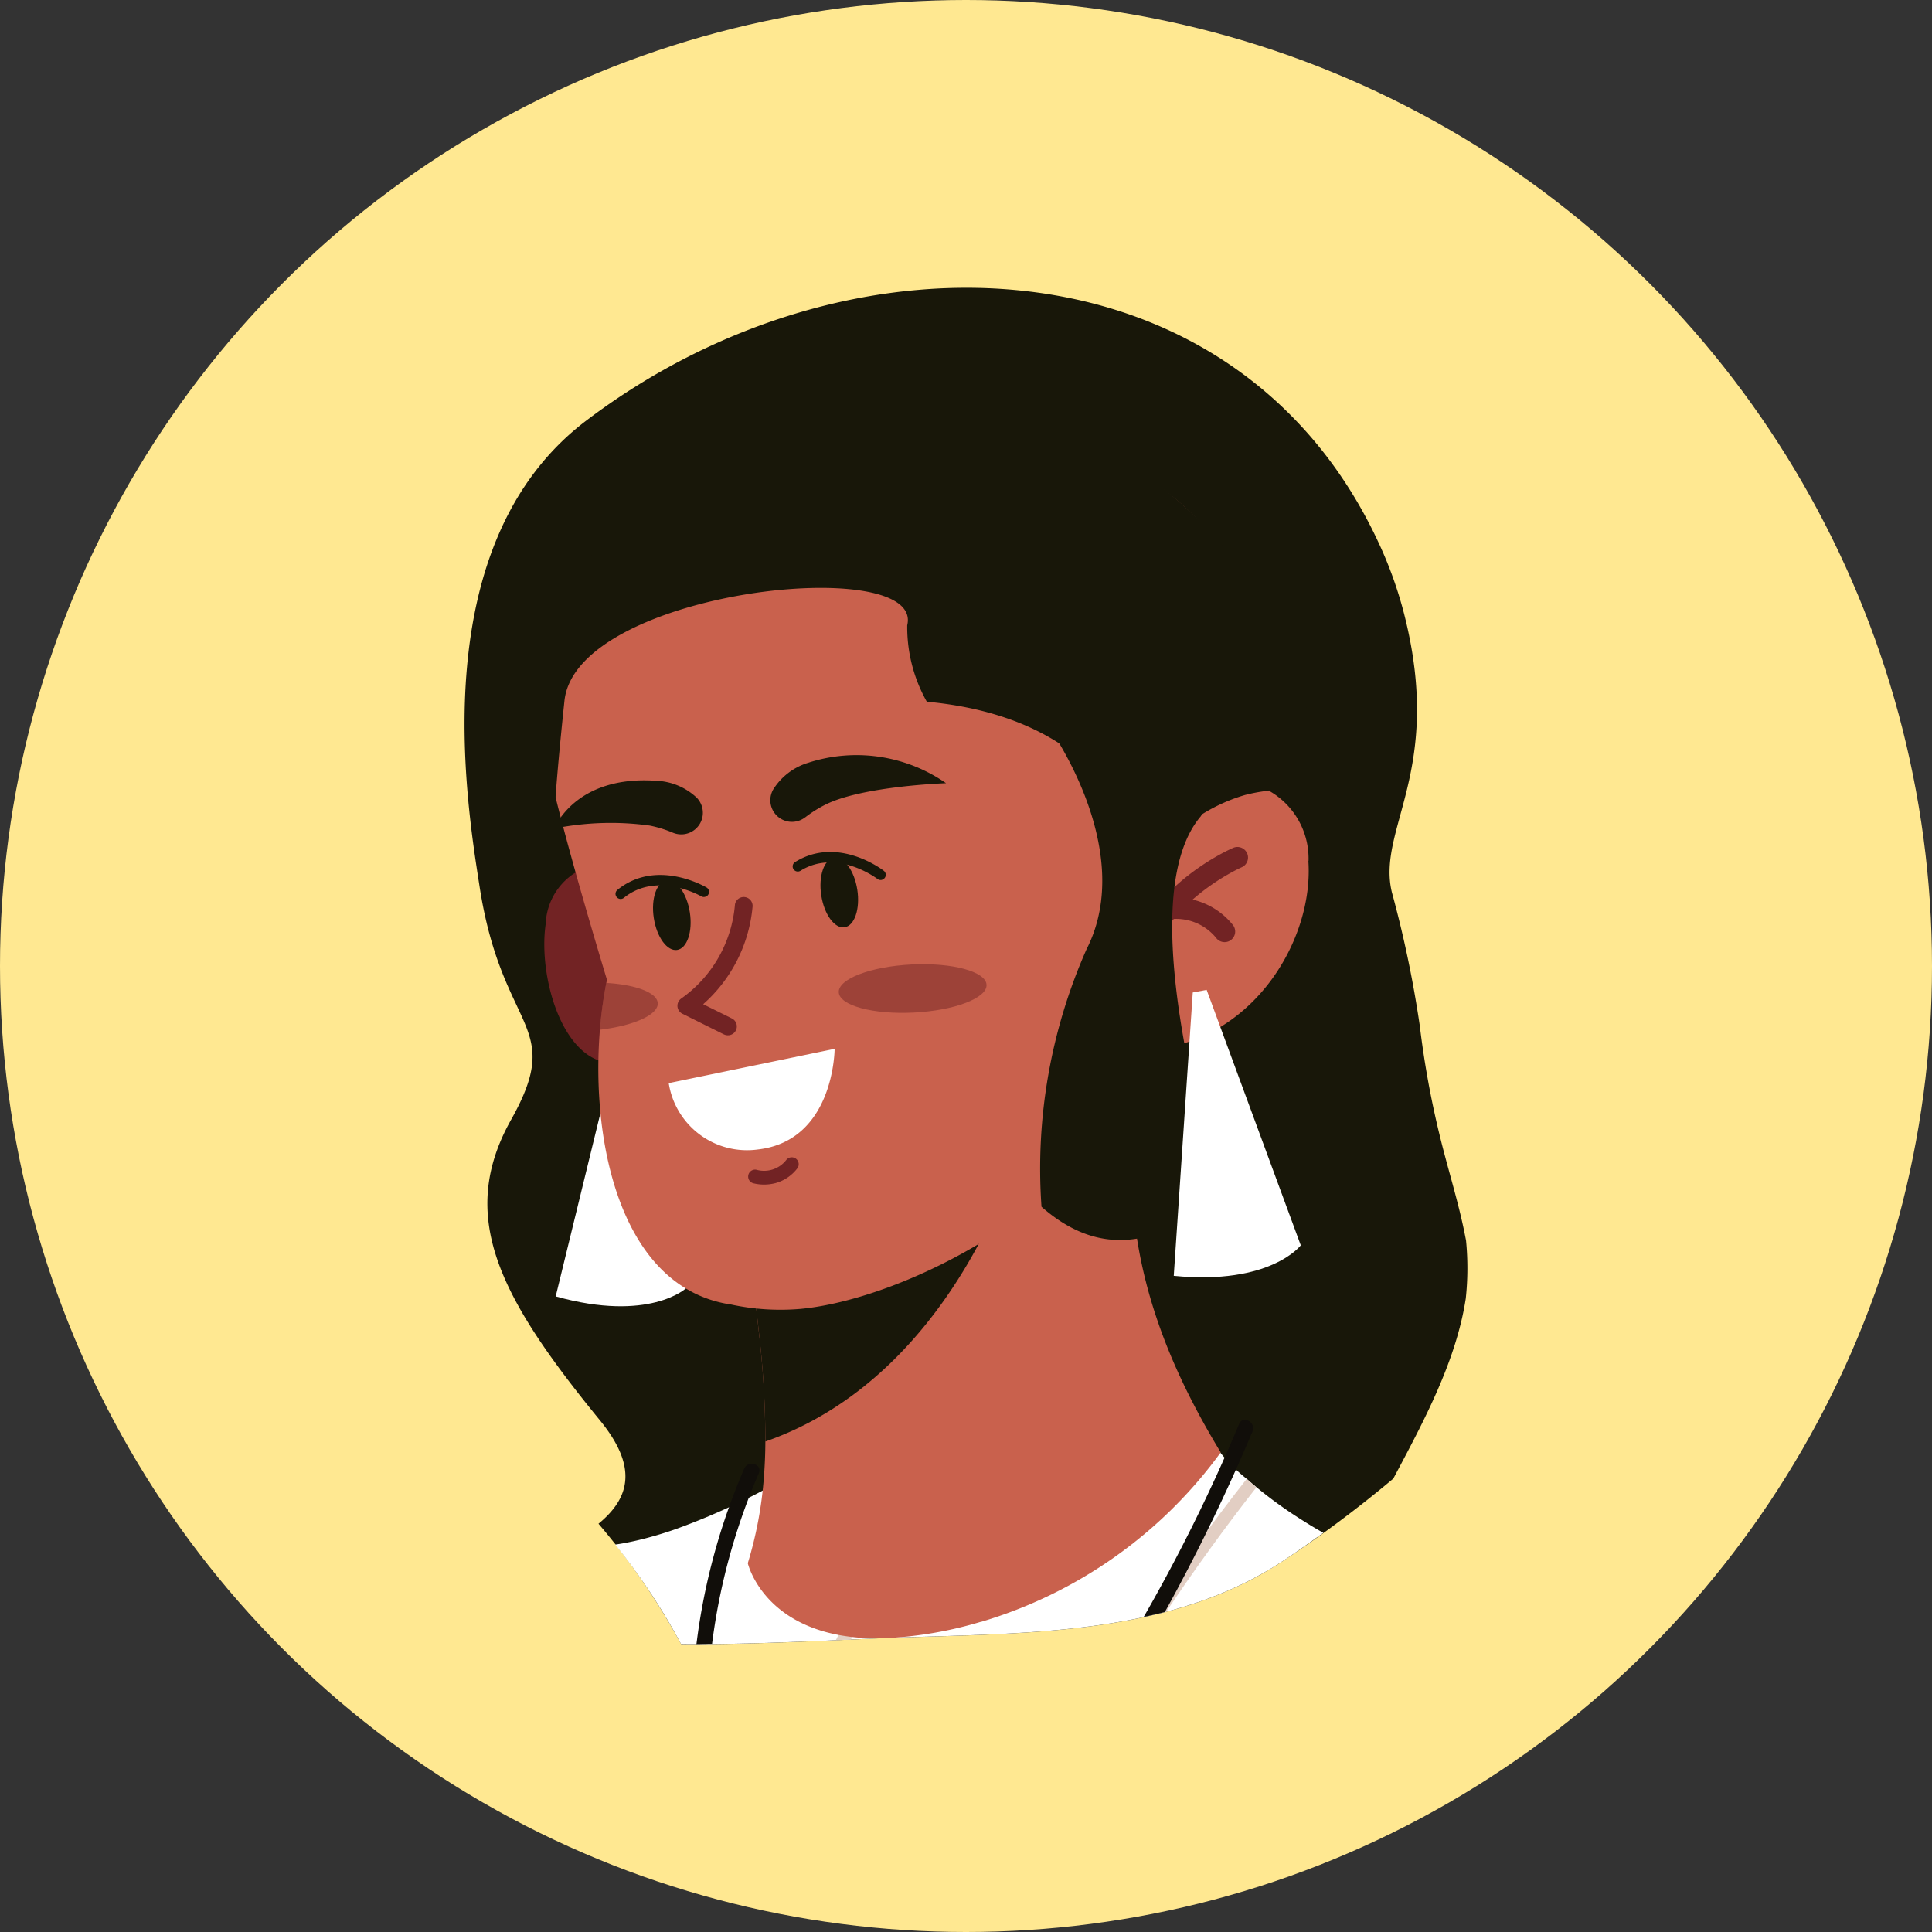 <svg id="Grupo_984336" data-name="Grupo 984336" xmlns="http://www.w3.org/2000/svg" xmlns:xlink="http://www.w3.org/1999/xlink" width="90" height="90" viewBox="0 0 90 90">
  <rect x="0" y="0" width="90" height="90" fill="#333333" stroke="none"/>
  <defs>
    <clipPath id="clip-path">
      <rect id="Rectángulo_38904" data-name="Rectángulo 38904" width="46.721" height="63.186" fill="none"/>
    </clipPath>
    <clipPath id="clip-path-3">
      <rect id="Rectángulo_38901" data-name="Rectángulo 38901" width="2.703" height="2.181" fill="none"/>
    </clipPath>
    <clipPath id="clip-path-4">
      <rect id="Rectángulo_38902" data-name="Rectángulo 38902" width="6.883" height="2.268" fill="none"/>
    </clipPath>
  </defs>
  <g id="Grupo_159043" data-name="Grupo 159043" transform="translate(0 0)">
    <circle id="Elipse_4780" data-name="Elipse 4780" cx="45" cy="45" r="45" fill="#ffe891"/>
  </g>
  <g id="Grupo_162305" data-name="Grupo 162305" transform="translate(21.639 13.407)">
    <g id="Grupo_162304" data-name="Grupo 162304" transform="translate(0)" clip-path="url(#clip-path)">
      <g id="Grupo_162303" data-name="Grupo 162303" transform="translate(0 0)">
        <g id="Grupo_162302" data-name="Grupo 162302" clip-path="url(#clip-path)">
          <path id="Trazado_143571" data-name="Trazado 143571" d="M5.673,6.184c12.45-9.43,30.316-8.487,36.9,5.675a19.033,19.033,0,0,1,1.192,3.314c1.878,7.345-1.282,10.013-.566,12.985A52.286,52.286,0,0,1,44.5,34.381a42.85,42.85,0,0,0,.923,5.087c.36,1.495.833,2.972,1.145,4.478.039.192.066.331.085.424a13.231,13.231,0,0,1-.012,2.716c-.444,2.9-1.94,5.691-3.375,8.386A55.512,55.512,0,0,1,37.985,59.4C32.461,62.979,25.333,62.643,19,62.926c-2.965.133-5.931.275-8.9.259l-.008,0A32.413,32.413,0,0,0,6.24,57.574c1.492-1.223,1.82-2.675.064-4.821C1.6,47-.349,43.24,2.172,38.748S1.753,34.712.7,27.891C.085,23.919-1.913,11.929,5.673,6.184" transform="translate(0.001 0)" fill="#181709"/>
          <path id="Trazado_143572" data-name="Trazado 143572" d="M10.048,65.242a30.012,30.012,0,0,0-3.069-4.634q.332-.048.668-.118c.395-.08.79-.181,1.186-.295q.474-.137.942-.3a31.559,31.559,0,0,0,5.659-2.7l6.574-.765.752-.088,11.553-1.347A7.676,7.676,0,0,0,36.4,57.547c.143.127.295.259.455.39a20.038,20.038,0,0,0,2.114,1.524c.218.139.442.278.68.416.1.06.213.121.319.182-.67.482-1.341.962-2.019,1.4-5.524,3.581-12.652,3.245-18.988,3.528-2.734.122-5.468.253-8.2.26-.235,0-.469,0-.7-.006" transform="translate(0.04 -2.062)" fill="#fff"/>
          <path id="Trazado_143573" data-name="Trazado 143573" d="M10.213,64.039c1.454-2.189,2.985-4.326,4.61-6.391.143.127.295.258.455.39-1.473,1.876-2.865,3.812-4.2,5.79-.287.076-.577.145-.868.211" transform="translate(21.613 -2.162)" fill="#e2cec3"/>
          <path id="Trazado_143574" data-name="Trazado 143574" d="M24.958,57.252a.3.3,0,0,1,0-.6.3.3,0,0,1,0,.6" transform="translate(-2.269 -2.125)" fill="#e2cec3"/>
          <path id="Trazado_143575" data-name="Trazado 143575" d="M29.972,57.033c-1.58,2.624-3.037,5.316-4.413,8.049l-.7.029q2.207-4.406,4.754-8.633l.752-.088c-.052.086-.106.172-.155.258-.08.127-.157.257-.233.384" transform="translate(-7.56 -2.115)" fill="#e2cec3"/>
          <path id="Trazado_143576" data-name="Trazado 143576" d="M41.614,35.459l2.279,12.476s-1.707,1.6-6.072.38l3.136-12.848Z" transform="translate(-33.574 -1.33)" fill="#fff"/>
          <path id="Trazado_143577" data-name="Trazado 143577" d="M42.406,27.884a2.956,2.956,0,0,0-2.43,2.8c-.383,2.615.95,6.971,3.593,6.426s-1.163-9.228-1.163-9.228" transform="translate(-36.195 -1.046)" fill="#722324"/>
          <line id="Línea_387" data-name="Línea 387" y2="0.002" transform="translate(13.534 47.104)" fill="#c9614d"/>
          <path id="Trazado_143578" data-name="Trazado 143578" d="M22.788,63.566a18.428,18.428,0,0,1-4.247.749l-.471.018c-5.31.045-6.127-3.5-6.127-3.5a18.366,18.366,0,0,0,.752-4.032c.041-.531.064-1.077.067-1.641A44.353,44.353,0,0,0,12.451,50c-.048-.455-.1-.928-.164-1.415l-.007-.058C19,46.9,24.5,43.879,28.24,38.89l1.007-.607.679-.412.127.392-.121,1.252c-.591,5.886.762,10.751,4.042,16.156a21.3,21.3,0,0,1-11.185,7.9" transform="translate(1.253 -1.42)" fill="#c9614d"/>
          <path id="Trazado_143579" data-name="Trazado 143579" d="M11.362,63.74c-.327.086-.658.162-.99.234a80.767,80.767,0,0,0,4.45-9c.186-.421.8-.057.619.362a88.3,88.3,0,0,1-4.078,8.4" transform="translate(21.265 -2.055)" fill="#110e0a"/>
          <path id="Trazado_143580" data-name="Trazado 143580" d="M35,65.3c-.243,0-.485.014-.728.015a29.726,29.726,0,0,1,2.22-8.159c.162-.426.854-.242.69.191A29.184,29.184,0,0,0,35,65.3" transform="translate(-23.468 -2.134)" fill="#110e0a"/>
          <path id="Trazado_143581" data-name="Trazado 143581" d="M34.033,44.334c-1.4,3.222-4.673,8.922-10.842,11.073a44.579,44.579,0,0,0-.311-5.165c-.049-.454-.1-.928-.165-1.414.133.014.269.025.405.033,3.669.222,7.644-1.69,10.912-4.527" transform="translate(-9.176 -1.663)" fill="#181709"/>
          <path id="Trazado_143582" data-name="Trazado 143582" d="M43.409,26.969c.251,3.648-2.529,8.326-7.292,8.785l-.025,0h0l-.1.011c-.064.216-.139.427-.218.644-.032.093-.068.189-.1.282a.062.062,0,0,1-.012.026c-2.545,6.4-11.125,10.652-15.89,11.109a10.949,10.949,0,0,1-3.247-.2c-5.137-.752-6.554-7.526-6.119-12.808a20.069,20.069,0,0,1,.3-2.181l.029-.141s-2.2-7.2-2.814-10.358c-1.192-6.13,1.924-12.656,15.4-14.823s17.3,6.026,18.562,10.426c.212.732.367,5.175-.326,5.941a3.624,3.624,0,0,1,1.859,3.281" transform="translate(-4.099 -0.261)" fill="#c9614d"/>
          <path id="Trazado_143583" data-name="Trazado 143583" d="M37.636,30.433c.137.892.623,1.559,1.087,1.488s.73-.852.593-1.745-.623-1.559-1.087-1.488-.73.852-.593,1.745" transform="translate(-28.819 -1.076)" fill="#181709"/>
          <path id="Trazado_143584" data-name="Trazado 143584" d="M40.931,29.427A.239.239,0,0,0,40.957,29c-.1-.056-2.351-1.355-4.159.122a.239.239,0,0,0,.3.371c1.551-1.27,3.593-.092,3.613-.081a.237.237,0,0,0,.217.013" transform="translate(-29.686 -1.066)" fill="#181709"/>
          <path id="Trazado_143585" data-name="Trazado 143585" d="M29.531,29.335c.137.892.623,1.559,1.087,1.488s.73-.852.593-1.745-.624-1.559-1.088-1.488-.729.852-.592,1.745" transform="translate(-12.913 -1.034)" fill="#181709"/>
          <path id="Trazado_143586" data-name="Trazado 143586" d="M32.329,28.6a.239.239,0,0,0,.079-.419c-.087-.067-2.16-1.642-4.14-.4a.239.239,0,0,0,.253.405c1.7-1.064,3.576.363,3.594.377a.243.243,0,0,0,.214.04" transform="translate(-12.878 -1.024)" fill="#181709"/>
          <path id="Trazado_143587" data-name="Trazado 143587" d="M38.358,36.833s-.007,4.282-3.582,4.689a3.692,3.692,0,0,1-4.146-3.092Z" transform="translate(-21.117 -1.381)" fill="#fff"/>
          <path id="Trazado_143588" data-name="Trazado 143588" d="M33.629,43.291a1.925,1.925,0,0,0,1.058-.719.324.324,0,0,0-.537-.361,1.31,1.31,0,0,1-1.395.449.324.324,0,0,0-.146.63,2.1,2.1,0,0,0,1.02,0" transform="translate(-19.165 -1.578)" fill="#722324"/>
          <path id="Trazado_143589" data-name="Trazado 143589" d="M42.613,23.648a7.931,7.931,0,0,0-1.09.2A8.059,8.059,0,0,0,36.9,27.4c-.192-1.239-1.519-6.924-9.821-7.859-.118-.013-.246-.025-.379-.036a7.079,7.079,0,0,1-.914-3.562c.827-3.375-15.422-1.661-15.968,3.519-.228,2.17-.35,3.584-.416,4.5v0a8.919,8.919,0,0,0-.058,1.685s-1.434,1.494-1.554-5.64A9.687,9.687,0,0,1,10.2,13.644C13.442,9.7,19.6,6.877,26.408,6c10.081-1.291,17.427,9.3,17.909,13.167s-1.7,4.477-1.7,4.477" transform="translate(-5.163 -0.221)" fill="#181709"/>
          <g id="Grupo_162298" data-name="Grupo 162298" transform="translate(6.3 32.381)" opacity="0.5">
            <g id="Grupo_162297" data-name="Grupo 162297" transform="translate(0)">
              <g id="Grupo_162296" data-name="Grupo 162296" clip-path="url(#clip-path-3)">
                <path id="Trazado_143590" data-name="Trazado 143590" d="M41.89,34.586c.027.543-1.134,1.054-2.7,1.237a20.133,20.133,0,0,1,.3-2.181c1.37.08,2.375.45,2.4.944" transform="translate(-39.188 -33.642)" fill="#722324"/>
              </g>
            </g>
          </g>
          <path id="Trazado_143591" data-name="Trazado 143591" d="M36.992,35.924a.424.424,0,0,1-.228-.04l-1.933-.961a.413.413,0,0,1-.051-.711,5.963,5.963,0,0,0,2.5-4.379.414.414,0,0,1,.819.121,6.9,6.9,0,0,1-2.3,4.525l1.337.663a.414.414,0,0,1-.141.783" transform="translate(-24.682 -1.106)" fill="#722324"/>
          <path id="Trazado_143592" data-name="Trazado 143592" d="M26.872,25.516a1.006,1.006,0,0,1-1.486-1.3,2.923,2.923,0,0,1,1.628-1.242,7.3,7.3,0,0,1,6.422.952s-3.872.129-5.607.992a5.706,5.706,0,0,0-.956.6" transform="translate(-11.004 -0.848)" fill="#181709"/>
          <path id="Trazado_143593" data-name="Trazado 143593" d="M42.515,26.279a1.006,1.006,0,0,0,1.1-1.638,2.916,2.916,0,0,0-1.891-.783c-3.784-.262-4.736,2.225-4.736,2.225a13.354,13.354,0,0,1,4.449-.137,5.571,5.571,0,0,1,1.077.333" transform="translate(-32.805 -0.894)" fill="#181709"/>
          <g id="Grupo_162301" data-name="Grupo 162301" transform="translate(17.433 31.508)" opacity="0.5">
            <g id="Grupo_162300" data-name="Grupo 162300" transform="translate(0)">
              <g id="Grupo_162299" data-name="Grupo 162299" clip-path="url(#clip-path-4)">
                <path id="Trazado_143594" data-name="Trazado 143594" d="M23.279,34.044c.031.619,1.6,1.042,3.5.945s3.416-.676,3.384-1.295-1.6-1.041-3.5-.945-3.416.676-3.384,1.295" transform="translate(-23.278 -32.735)" fill="#722324"/>
              </g>
            </g>
          </g>
          <path id="Trazado_143595" data-name="Trazado 143595" d="M18.763,36.82l-.025,0h0l-.1.011c-.062.215-.137.427-.216.644-.034.093-.069.189-.1.282a.16.16,0,0,1-.013.026,4.4,4.4,0,0,1-1.892-.6,3.486,3.486,0,0,1-1.044-.987.494.494,0,0,1,.809-.566,2.656,2.656,0,0,0,1.245.947,3.563,3.563,0,0,0,.878.209,4.248,4.248,0,0,0,.466.034" transform="translate(13.255 -1.328)" fill="#722324"/>
          <path id="Trazado_143596" data-name="Trazado 143596" d="M11.226,33.693a.493.493,0,0,0,.376-.421c.422-3.477,4.414-5.244,4.453-5.261a.493.493,0,0,0-.39-.907c-.186.08-4.553,2-5.043,6.048a.492.492,0,0,0,.43.55.514.514,0,0,0,.172-.01" transform="translate(20.145 -1.015)" fill="#722324"/>
          <path id="Trazado_143597" data-name="Trazado 143597" d="M14.466,31.575a.48.48,0,0,0,.172-.078.493.493,0,0,0,.116-.688,3.387,3.387,0,0,0-3.073-1.265.493.493,0,0,0,.108.981,2.4,2.4,0,0,1,2.161.856.494.494,0,0,0,.516.194" transform="translate(21.055 -1.107)" fill="#722324"/>
          <path id="Trazado_143598" data-name="Trazado 143598" d="M20.347,43.176c-2.688,1.986-5.432,3.033-8.4.43a25.228,25.228,0,0,1,2.1-12c2.365-4.636-1.763-10.352-1.763-10.352,2.63,1.089,5.543,1.058,7.106,4.135-2.608,3.01-.98,11.184.954,17.785" transform="translate(14.931 -0.797)" fill="#181709"/>
          <path id="Trazado_143599" data-name="Trazado 143599" d="M9.6,33.979l4.385,11.9S12.578,47.745,8.068,47.3l.886-13.2Z" transform="translate(24.971 -1.274)" fill="#fff"/>
        </g>
      </g>
    </g>
  </g>
</svg>

